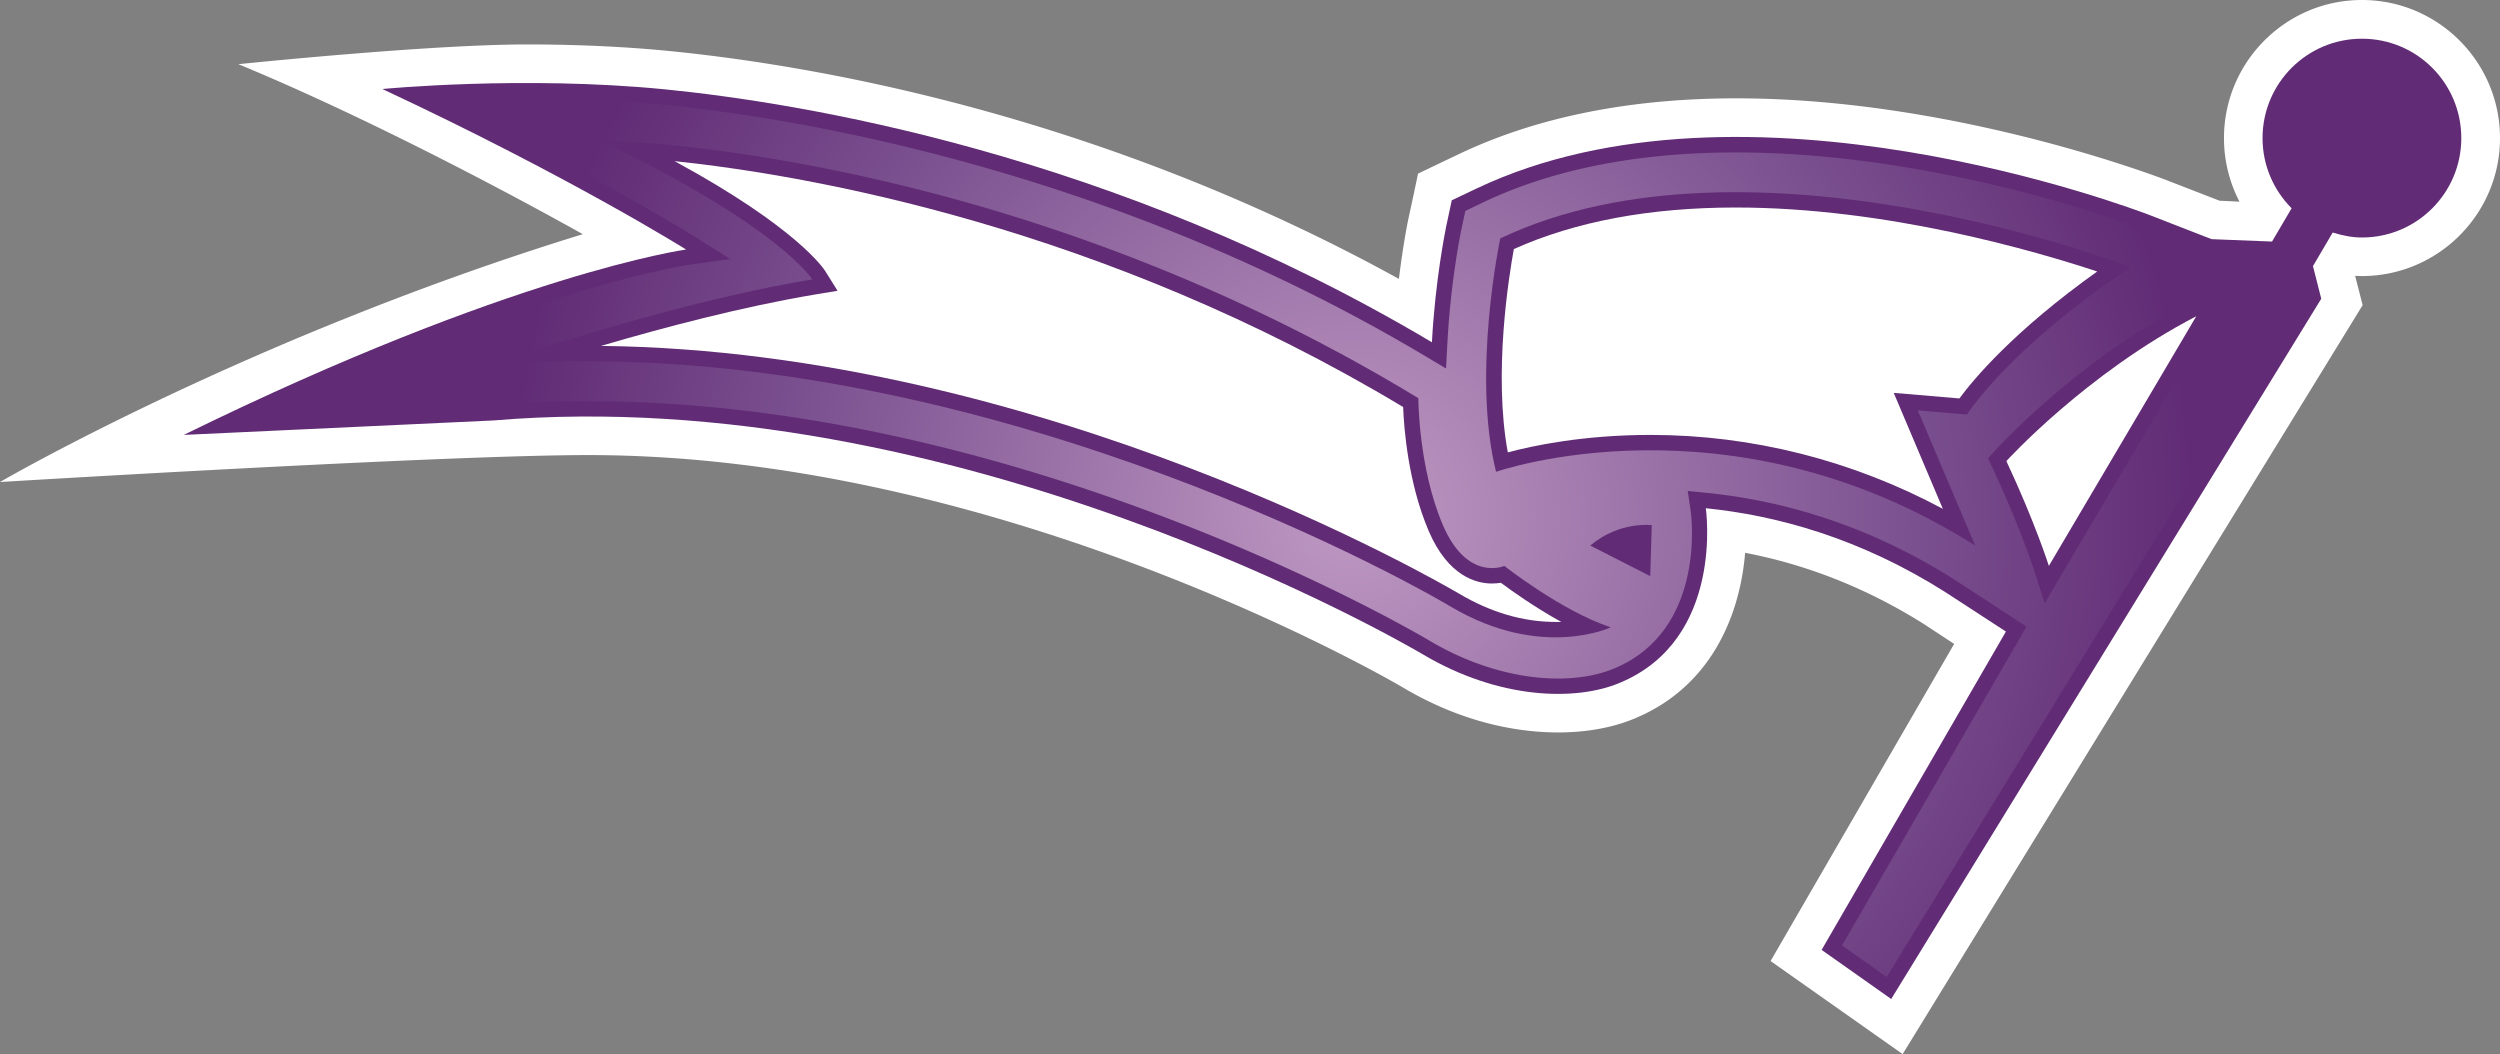 <svg xmlns="http://www.w3.org/2000/svg" width="600" height="252.982"><rect width="100%" height="100%" fill="#808080" stroke="none"/><radialGradient id="a" cx="0" cy="0" r="1" fx="0" fy="0" gradientTransform="matrix(201.397 0 0 201.397 324.626 123.727)" gradientUnits="userSpaceOnUse" spreadMethod="pad"><stop offset="0" style="stop-color:#bf99c3"/><stop offset=".663" style="stop-color:#7b5190"/><stop offset="1" style="stop-color:#612c75"/></radialGradient><path d="M139.86 56.205s-43.437-24.61-82.647-40.8c0 0 45.677-4.738 69.167-4.738 12.148 0 23.602.537 34.047 1.555 35.453 3.506 103.722 15.284 175.313 54.715 1.055-8.641 2.239-14.313 2.276-14.424l1.378-6.393.935-4.45 4.126-1.98 5.921-2.821c18.54-8.78 40.838-13.268 66.317-13.268 50.275 0 97.542 17.496 102.788 19.448l13.221 5.125 4.774.222a33 33 0 0 1-3.72-15.247C533.757 14.86 548.607 0 566.86 0 585.142 0 600 14.858 600 33.15c0 18.207-14.858 33.102-33.14 33.102-.546 0-1.083-.037-1.628-.037l1.804 7.013-110.402 179.754-31.697-22.334 44.057-76.105-7.087-4.663c-13.443-8.493-27.94-14.313-43.076-17.209-1.157 14.1-7.56 31.984-26.673 39.83-5.21 2.164-11.491 3.284-18.18 3.284-8.706 0-22.15-1.841-37.183-10.732-3.84-2.276-96.358-55.835-195.556-55.835C106.035 109.218 0 115.685 0 115.685s59.887-34.87 139.86-59.48" style="fill:#fff"/><path d="M491.726 135.817s-3.294-10.408-10.196-25.156c0 0 19.05-20.992 45.575-34.759zM566.86 9.289c-13.156 0-23.851 10.667-23.851 23.86 0 6.57 2.673 12.5 6.976 16.839l-4.7 7.984-14.498-.574c-6.754-2.609-14.6-5.68-14.6-5.68-3.94-1.518-97.467-37.072-161.832-6.467l-5.93 2.822-1.37 6.393c-.148.832-2.6 12.72-3.396 27.681-76.8-45.676-152.442-57.565-184.139-60.71-33.963-3.359-67.76-.075-67.76-.075 45.213 21.14 72.895 38.525 72.895 38.525s-41.448 5.672-120.56 44.492l74.338-3.47c110.735-9.325 218.537 53.486 223.09 56.16 18.364 10.88 36.683 11.203 47.091 6.864 25.406-10.445 20.78-41.957 20.78-41.957 16.912 1.703 36.97 7.124 57.537 20.17l14.488 9.427-44.233 76.401 16.7 11.787 103.213-168.06-1.989-7.836 4.737-8.058c2.239.685 4.552 1.194 7.013 1.194 13.193 0 23.851-10.705 23.851-23.852 0-13.193-10.658-23.86-23.851-23.86" style="fill:#612c75"/><path d="M546.689 33.151c0 5.348 2.1 10.4 5.93 14.202l1.99 2.017-1.453 2.46-4.663 8.022-1.12 1.915-2.239-.102-14.488-.582-.62-.037-.537-.213-14.636-5.644c-1.952-.795-48.933-18.605-98.162-18.605-23.527 0-43.983 4.006-60.747 11.99l-4.265 2.063-.981 4.59c-.028.147-2.526 12.036-3.322 27.107l-.323 6.106-5.274-3.145c-76.762-45.64-153.312-57.278-182.622-60.174a342 342 0 0 0-32.88-1.48c-7.661 0-14.572.221-20.133.471 37.405 18.217 60.248 32.493 60.498 32.631l8.604 5.422-10.047 1.416c-.361.064-36.11 5.273-102.964 36.248l55.872-2.609a268 268 0 0 1 23.166-.934c103.824 0 198.156 55.289 202.097 57.639 9.752 5.745 20.595 8.928 30.568 8.928 5.024 0 9.613-.833 13.305-2.35 22.333-9.178 18.679-36.823 18.503-37.979l-.694-4.7 4.7.472c21.002 2.165 40.875 9.14 59.203 20.743l14.488 9.427 2.933 1.915-1.776 3.044-42.503 73.469 10.704 7.586L553.12 71.093l-1.582-6.328-.398-1.48.758-1.296 4.728-8.058 1.517-2.535 2.785.87c2.202.684 4.09 1.008 5.93 1.008 11.13 0 20.16-9.03 20.16-20.123a20.17 20.17 0 0 0-20.16-20.169 20.197 20.197 0 0 0-20.168 20.17m-58.472 103.786c-.037-.074-3.368-10.408-10.047-24.72l-1.018-2.24 1.628-1.804c.796-.87 19.808-21.686 46.62-35.564l11.463-5.93-6.54 11.102-35.426 59.915-4.154 7.124z" style="fill:url(#a);stroke-width:9.252"/><path d="M348.285 145.652c-21.649-12.759-125.843-66.826-230.972-57.972 0 0 42.244-14.748 77.632-20.632 0 0-7.882-12.758-51.107-33.4 0 0 96.312.982 196.565 61.914 0 0 0 16.69 5.893 30.466 5.894 13.73 14.748 9.789 14.748 9.789s13.73 10.843 25.544 14.747c0 0-16.69 7.874-38.303-4.912" style="fill:#612c75"/><path d="M373.293 149.26c-7.734 0-15.506-2.276-23.13-6.791-4.089-2.387-99.966-58.296-205.927-59.452 14.886-4.376 34.01-9.428 51.32-12.324l5.459-.906-2.933-4.691c-.287-.472-6.68-10.408-36.175-26.423 32.132 3.395 102.64 15.617 174.85 59.017.177 5.098 1.222 18.291 6.144 29.782 4.7 10.945 11.528 12.573 15.173 12.573.795 0 1.517-.074 2.137-.176 2.563 1.915 8.132 5.884 14.488 9.39z" style="fill:#fff"/><path d="m396.062 138.278-14.387-7.337c6.865-5.893 14.748-4.913 14.748-4.913zm76.004-38.784-11.787-1.008 13.767 32.455c-58.944-37.368-114.992-17.708-114.992-17.708-5.893-23.601 1.009-56.02 1.009-56.02 59.924-28.477 151.323 6.902 151.323 6.902-29.458 19.623-39.32 35.38-39.32 35.38" style="fill:#612c75"/><path d="M466.283 122.124c-21.723-11.639-45.796-17.745-70.147-17.745-16.126 0-28.339 2.6-34.26 4.191-3.506-18.864.25-42.216 1.444-48.794 14.71-6.606 32.594-9.973 53.272-9.973 36.424 0 72.2 10.556 86.736 15.358-20.095 14.312-29.782 25.988-33.076 30.466l-9.65-.823-6.106-.51 2.387 5.635z" style="fill:#fff"/></svg>